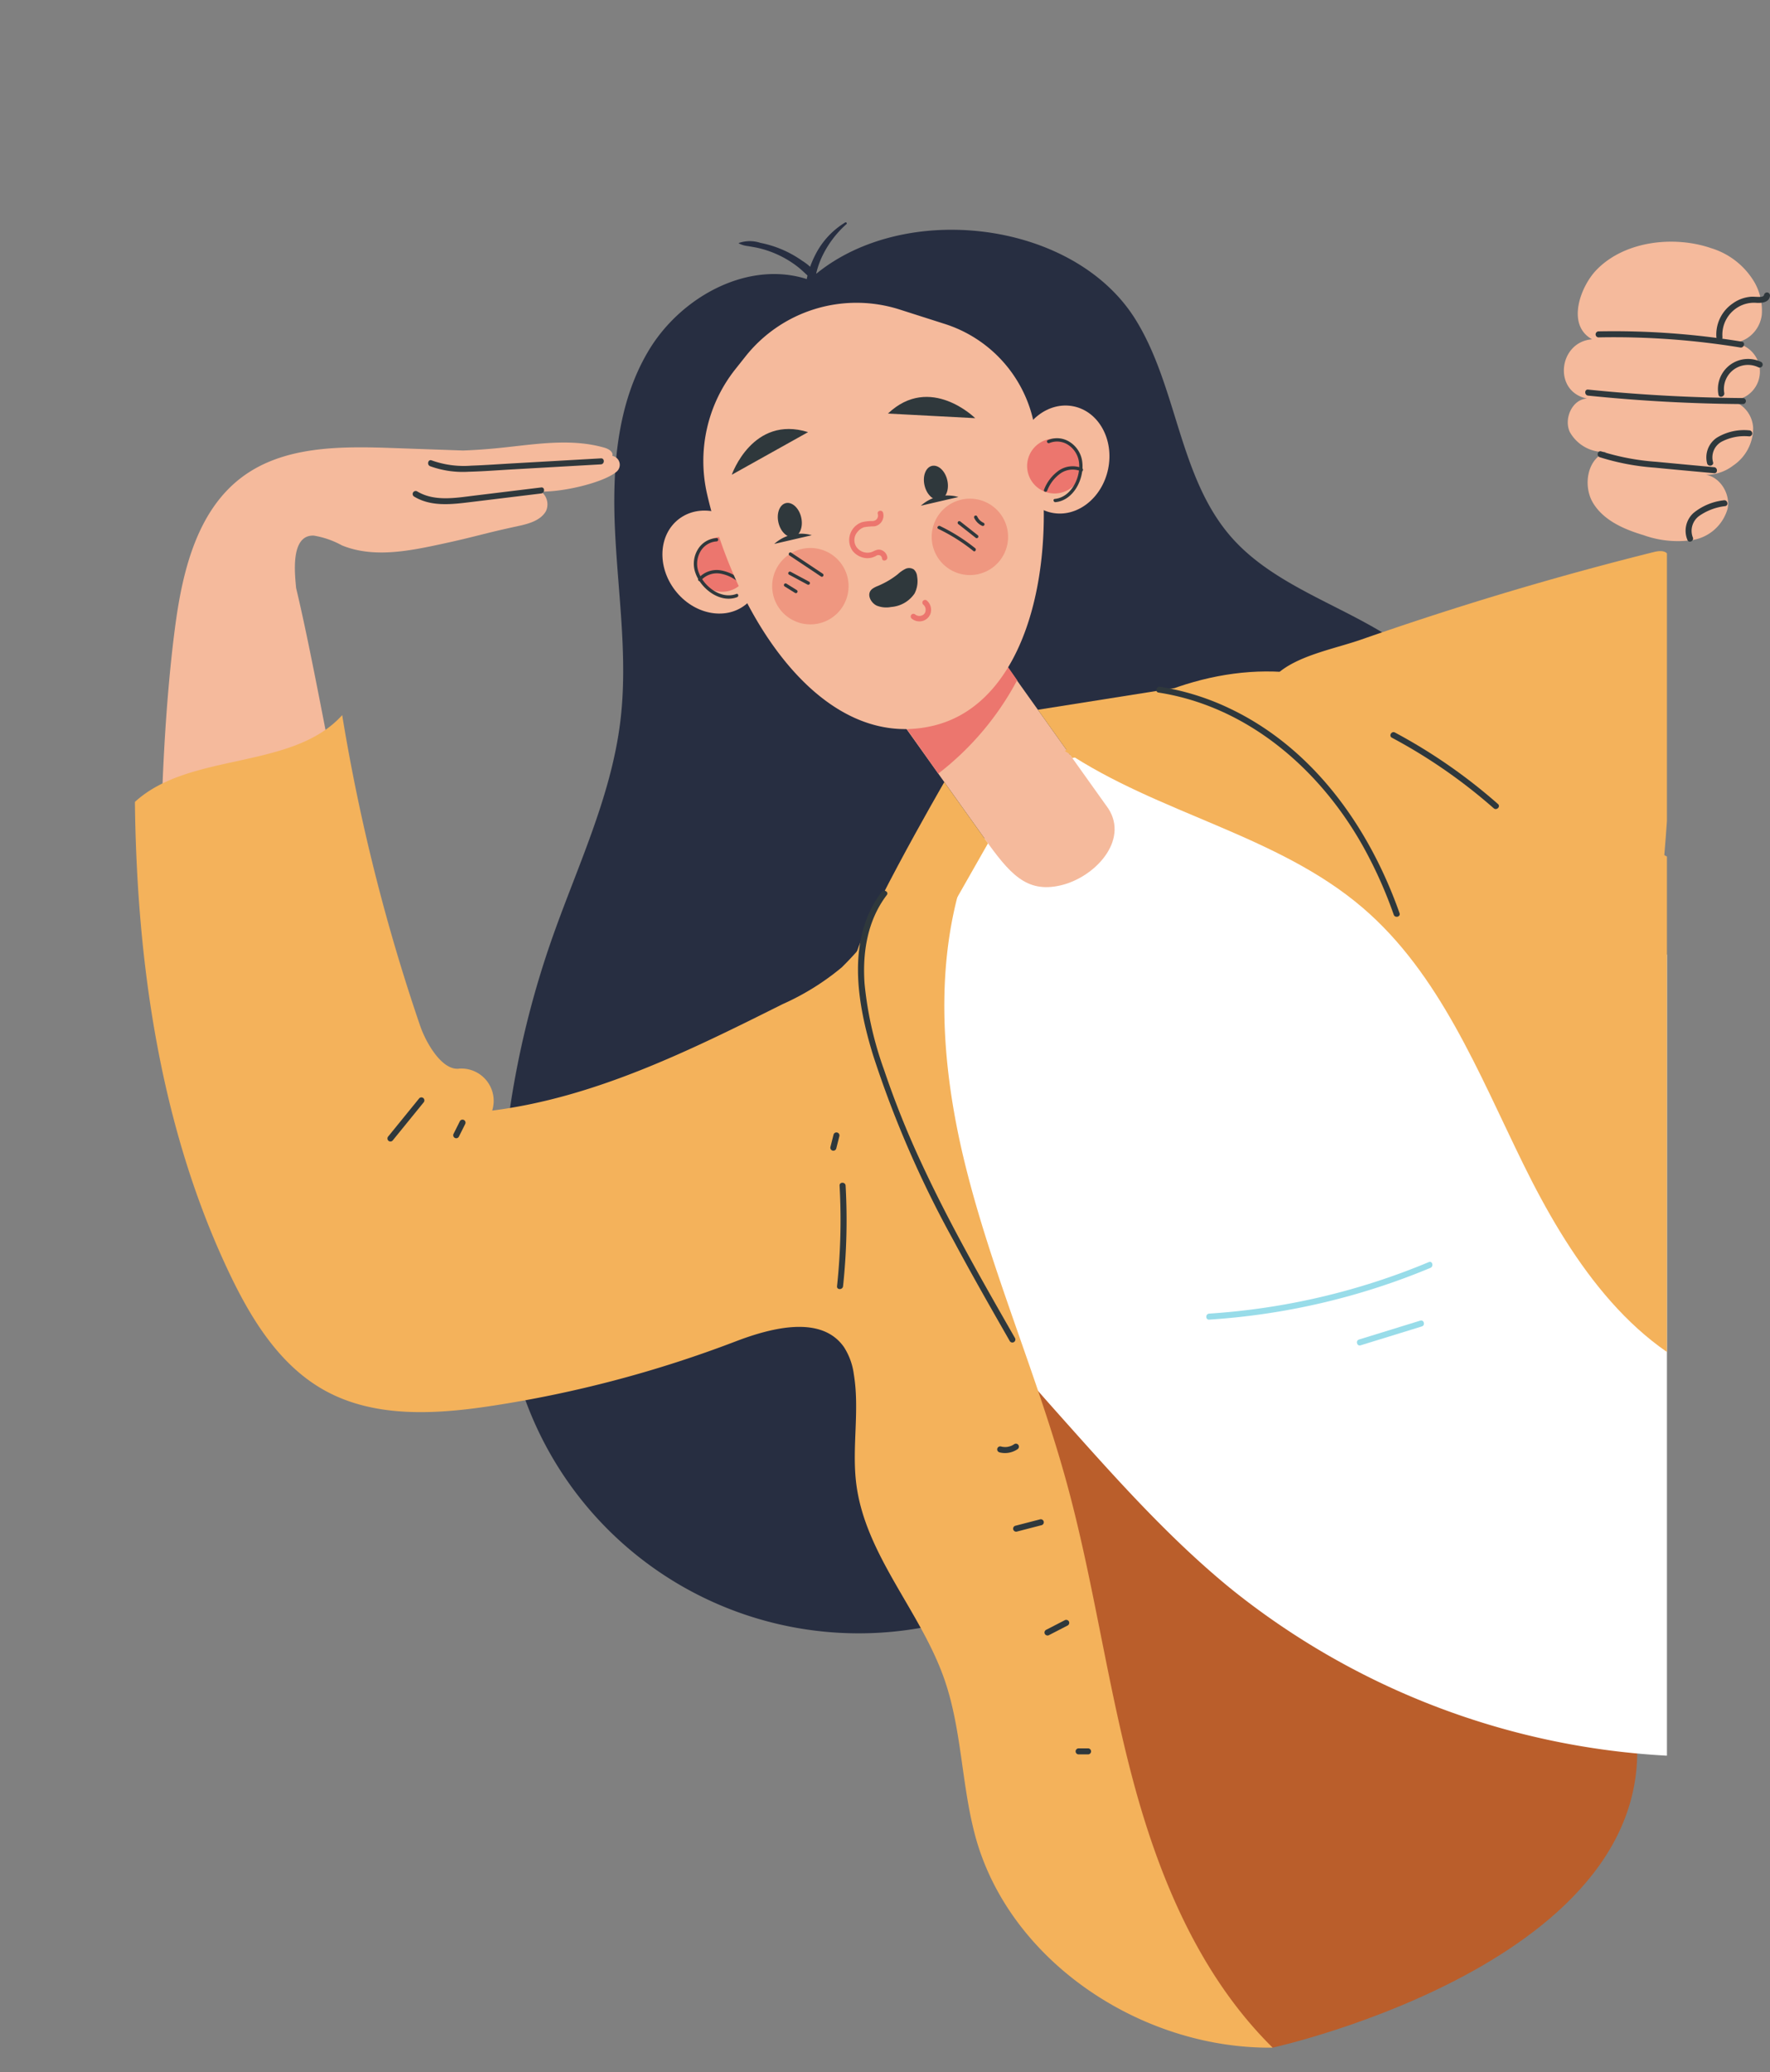 <svg xmlns="http://www.w3.org/2000/svg" xmlns:xlink="http://www.w3.org/1999/xlink" width="223.568" height="261.684" viewBox="0 0 223.568 261.684">
  <rect x="0" y="0" width="223.568" height="261.684" fill="#808080" stroke="none"/>
  <defs>
    <clipPath id="clip-path">
      <rect id="Rectángulo_414538" data-name="Rectángulo 414538" width="210.55" height="261.684" fill="#fff" stroke="#707070" stroke-width="1" opacity="0.62"/>
    </clipPath>
  </defs>
  <g id="Grupo_1181741" data-name="Grupo 1181741" transform="translate(0)">
    <g id="Enmascarar_grupo_1098810" data-name="Enmascarar grupo 1098810" transform="translate(0)" clip-path="url(#clip-path)">
      <g id="Grupo_1173368" data-name="Grupo 1173368" transform="translate(17.041 28.073)">
        <path id="Trazado_1039179" data-name="Trazado 1039179" d="M214.288,305.39a44.818,44.818,0,0,1-63.195-24.236c-2.947-8.1-3.5-16.9-3.059-25.511a116.756,116.756,0,0,1,6.3-32.327c3.2-9.217,7.592-18.165,8.77-27.851.96-7.895-.271-15.868-.661-23.811s.177-16.3,4.3-23.1,12.7-11.427,20.215-8.821c11.083-10.165,33.26-7.783,41.205,4.986,5.321,8.552,5.461,19.913,12.1,27.49,7.328,8.368,20.733,9.885,27,19.077,2.646,3.882,3.625,8.647,4.2,13.31C276.389,244.382,249.668,286.537,214.288,305.39Z" transform="translate(-101.789 -132.461)" fill="#272e41"/>
        <path id="Trazado_1039180" data-name="Trazado 1039180" d="M387.532,213.535c.609-.152,1.375-.252,1.754.248a1.63,1.63,0,0,1,.235.922,273.984,273.984,0,0,1-.919,40.088,306.423,306.423,0,0,1-44.576-15.413c-2.42-1.051-4.56-2.383-5.329-5.076a5.315,5.315,0,0,1,1.712-5.746c2.665-2.068,7.041-2.876,10.2-3.981q5.567-1.948,11.187-3.739Q374.543,216.775,387.532,213.535Z" transform="translate(-195.698 -171.888)" fill="#f4b25b"/>
        <path id="Trazado_1039181" data-name="Trazado 1039181" d="M304.956,473.806s52.311-11.481,45.43-42.972S300.5,358.3,300.5,358.3l-31.933,19.34S276.073,457.435,304.956,473.806Z" transform="translate(-161.251 -243.291)" fill="#ba5e2b"/>
        <path id="Trazado_1039182" data-name="Trazado 1039182" d="M163.288,247.738c-11.855,8.106-33.817,18.255-49.695,23.234-2.415.757-9.277,2.493-11.765,2.03-2.971-.552-4.7-3.6-5.967-6.34-7.4-15.951-11.247-44.823-15.325-61.925-.094-1.284-.871-6.747,2.245-6.6a11.118,11.118,0,0,1,3.544,1.232c3.92,1.606,8.363.737,12.5-.155,4.5-.968,5.231-1.31,9.728-2.278,1.358-.292,2.876-.7,3.553-1.911a2.031,2.031,0,0,0-.624-2.452c2.87.056,7.877-1.132,9.513-2.491a1.143,1.143,0,0,0-.513-2.013c0-.014.011-.026.013-.041.09-.51-.507-.848-1-.992-4.327-1.252-8.937-.4-13.419.045q-.458.046-.917.086-1.76.154-3.526.222l-8.812-.312c-6.6-.234-13.778-.3-19.08,3.645-5.614,4.176-7.5,11.658-8.439,18.592-2.044,15.139-2.994,43.112.407,58.005,2.675,11.712,13.123,31.585,24.352,35.857,9.812,3.733,25.083-.068,34.931-3.7,12.9-4.763,30.32-9.147,41.371-15.5,1.245.343,2.816-.639,3.587-1.675a8.533,8.533,0,0,0,1.313-3.607C172.663,271.149,165.7,255.017,163.288,247.738Z" transform="translate(-60.178 -158.568)" fill="#f5ba9c"/>
        <path id="Trazado_1039183" data-name="Trazado 1039183" d="M367.4,382.239A95.966,95.966,0,0,1,289.553,362.6c-7.638-6.247-14.243-13.642-20.814-21-6.125-6.862-12.336-13.852-16.25-22.176-8.91-18.945-3.691-43.216,11.432-57.694,9.262-8.867,23.41-14.19,35.469-9.836,5.893,2.128,10.585,6.59,15.227,10.8,11.41,10.343,24.409,20.187,39.672,22.237,3.514.472,7.234.563,10.283,2.374,3.949,2.346,5.818,7,7.185,11.381a129.242,129.242,0,0,1,4.724,21.386,139.214,139.214,0,0,1,.7,29.39C376.4,359.3,370.1,372.736,367.4,382.239Z" transform="translate(-151.182 -190.087)" fill="#fff"/>
        <g id="Grupo_1173342" data-name="Grupo 1173342" transform="translate(66.629 10.159)">
          <g id="Grupo_1173297" data-name="Grupo 1173297" transform="translate(0 26.248)">
            <g id="Grupo_1173291" data-name="Grupo 1173291" transform="translate(0)">
              <path id="Trazado_1039184" data-name="Trazado 1039184" d="M189.97,213.421c2.319,2.994,6.275,3.812,8.836,1.828s2.757-6.018.438-9.012-6.275-3.812-8.836-1.828S187.651,210.427,189.97,213.421Z" transform="translate(-188.352 -203.326)" fill="#f5ba9c"/>
            </g>
            <g id="Grupo_1173292" data-name="Grupo 1173292" transform="translate(4.209 3.412)">
              <path id="Trazado_1039185" data-name="Trazado 1039185" d="M197.6,215.948a3.467,3.467,0,1,0,.256-5.262A3.749,3.749,0,0,0,197.6,215.948Z" transform="translate(-196.651 -210.053)" fill="#ec766e"/>
            </g>
            <g id="Grupo_1173294" data-name="Grupo 1173294" transform="translate(3.969 3.474)">
              <g id="Grupo_1173293" data-name="Grupo 1173293">
                <path id="Trazado_1039186" data-name="Trazado 1039186" d="M199.045,210.595a2.546,2.546,0,0,0-2.085,1.363,3.083,3.083,0,0,0-.094,2.729c.714,1.694,2.8,3.248,4.681,2.541.252-.094.344.314.095.408-2.152.807-4.552-1.047-5.25-3.021a3.449,3.449,0,0,1,.293-3.014,2.941,2.941,0,0,1,2.377-1.425c.27-.008.252.411-.017.419Z" transform="translate(-196.177 -210.176)" fill="#2f383c"/>
              </g>
            </g>
            <g id="Grupo_1173296" data-name="Grupo 1173296" transform="translate(4.494 7.51)">
              <g id="Grupo_1173295" data-name="Grupo 1173295">
                <path id="Trazado_1039187" data-name="Trazado 1039187" d="M197.264,219.168a3.089,3.089,0,0,1,2.743-1.012,5.272,5.272,0,0,1,2.763,1.354c.2.176-.1.462-.3.288a4.784,4.784,0,0,0-2.475-1.223,2.7,2.7,0,0,0-2.439.9c-.171.208-.457-.1-.288-.3Z" transform="translate(-197.212 -218.132)" fill="#2f383c"/>
              </g>
            </g>
          </g>
          <g id="Grupo_1173299" data-name="Grupo 1173299" transform="translate(25.129 42.194)">
            <g id="Grupo_1173298" data-name="Grupo 1173298">
              <path id="Trazado_1039188" data-name="Trazado 1039188" d="M263.058,266.148h0c4.344-1.009,8.634-5.658,6.038-9.693l-15.469-21.692L237.9,238.418l15.469,21.692C256.608,264.658,258.714,267.158,263.058,266.148Z" transform="translate(-237.896 -234.763)" fill="#f5ba9c"/>
            </g>
          </g>
          <g id="Grupo_1173301" data-name="Grupo 1173301" transform="translate(30.871 44.642)">
            <g id="Grupo_1173300" data-name="Grupo 1173300">
              <path id="Trazado_1039189" data-name="Trazado 1039189" d="M261.046,239.59s-1.836,8.187-11.829,9.194l3.969,5.631a36.554,36.554,0,0,0,9.968-11.8Z" transform="translate(-249.217 -239.59)" fill="#ec766e"/>
            </g>
          </g>
          <g id="Grupo_1173303" data-name="Grupo 1173303" transform="translate(5.168 0)">
            <g id="Grupo_1173302" data-name="Grupo 1173302">
              <path id="Trazado_1039190" data-name="Trazado 1039190" d="M229.067,154.26a16.631,16.631,0,0,1,11.121,12.051h0c3.593,15.462.289,35.681-12.69,38.7-13.986,3.25-24.86-13.674-28.452-29.136l-.026-.115a18.655,18.655,0,0,1,3.565-15.792l1.284-1.617a17.9,17.9,0,0,1,19.479-5.918Z" transform="translate(-198.542 -151.574)" fill="#f5ba9c"/>
            </g>
          </g>
          <g id="Grupo_1173306" data-name="Grupo 1173306" transform="translate(23.569 26.271)">
            <g id="Grupo_1173305" data-name="Grupo 1173305" transform="translate(0)">
              <g id="Grupo_1173304" data-name="Grupo 1173304">
                <path id="Trazado_1039191" data-name="Trazado 1039191" d="M239.121,203.621a1.37,1.37,0,0,1-1.09,1.713,8.145,8.145,0,0,0-1.318.115,1.826,1.826,0,0,0-.834.6,1.572,1.572,0,0,0-.11,1.91,1.718,1.718,0,0,0,1.836.645c.436-.145.756-.429,1.244-.29a1.131,1.131,0,0,1,.807.926c.051.434-.617.594-.669.156a.466.466,0,0,0-.247-.39.527.527,0,0,0-.513.066,2.324,2.324,0,0,1-1.07.286,2.458,2.458,0,0,1-1.891-.933,2.385,2.385,0,0,1,1.184-3.612,5.476,5.476,0,0,1,1.373-.147.688.688,0,0,0,.629-.894c-.122-.425.548-.58.669-.155Z" transform="translate(-234.819 -203.369)" fill="#ec766e"/>
              </g>
            </g>
          </g>
          <g id="Grupo_1173309" data-name="Grupo 1173309" transform="translate(31.361 37.522)">
            <g id="Grupo_1173308" data-name="Grupo 1173308" transform="translate(0)">
              <g id="Grupo_1173307" data-name="Grupo 1173307">
                <path id="Trazado_1039192" data-name="Trazado 1039192" d="M252.179,225.609a1.519,1.519,0,0,1,.521.785,1.566,1.566,0,0,1-.021.9,1.466,1.466,0,0,1-1.433.974,1.5,1.5,0,0,1-.97-.377.345.345,0,0,1,.014-.485.353.353,0,0,1,.486.014c.046.04-.054-.036.016.011.02.013.039.027.06.039l.073.041c.009,0,.045.018,0,0s.006,0,.015.005a1.512,1.512,0,0,0,.148.046l.035.008c.044.014-.064-.006-.017,0,.028,0,.055.007.083.01.052,0,.1,0,.156,0,.081,0-.046.01.016,0,.027,0,.055-.008.083-.014a1.522,1.522,0,0,0,.15-.04c.06-.018-.066.031.014-.006l.075-.036c.024-.013.049-.027.072-.042s.065-.054.032-.021.025-.022.038-.033.041-.038.06-.058.021-.024.032-.036c.028-.028-.019.022-.018.021s.034-.047.042-.059.029-.047.043-.072l.017-.031c.023-.044,0,.009-.007.015.025-.017.042-.116.05-.146a.253.253,0,0,0,.019-.081s-.008.068-.006.029c0-.016,0-.032.006-.048a1.216,1.216,0,0,0,.006-.155c0-.02-.014-.1,0-.05s-.006-.033-.009-.049a1.448,1.448,0,0,0-.048-.185c-.005-.016-.023-.035,0,0s0,0-.007-.012c-.014-.028-.027-.057-.043-.085s-.029-.047-.043-.072-.006-.037.012.014a.17.17,0,0,0-.029-.038c-.018-.021-.036-.042-.055-.062s-.1-.092-.029-.033a.377.377,0,0,1-.153-.214.344.344,0,0,1,.516-.37Z" transform="translate(-250.183 -225.553)" fill="#ec766e"/>
              </g>
            </g>
          </g>
          <g id="Grupo_1173310" data-name="Grupo 1173310" transform="translate(33.024 20.576)">
            <path id="Trazado_1039193" data-name="Trazado 1039193" d="M253.545,194.63c.273,1.176,1.138,1.98,1.931,1.8s1.215-1.287.942-2.463-1.138-1.98-1.931-1.8S253.272,193.454,253.545,194.63Z" transform="translate(-253.462 -192.141)" fill="#2f383c"/>
          </g>
          <g id="Grupo_1173311" data-name="Grupo 1173311" transform="translate(14.572 25.278)">
            <path id="Trazado_1039194" data-name="Trazado 1039194" d="M217.166,203.9c.273,1.176,1.138,1.98,1.931,1.8s1.215-1.287.942-2.463-1.138-1.98-1.931-1.8S216.893,202.725,217.166,203.9Z" transform="translate(-217.083 -201.412)" fill="#2f383c"/>
          </g>
          <g id="Grupo_1173312" data-name="Grupo 1173312" transform="translate(28.484 11.892)">
            <path id="Trazado_1039195" data-name="Trazado 1039195" d="M255.534,177.705s-5.691-5.635-11.023-.581Z" transform="translate(-244.511 -175.02)" fill="#2f383c"/>
          </g>
          <g id="Grupo_1173313" data-name="Grupo 1173313" transform="translate(8.762 15.944)">
            <path id="Trazado_1039196" data-name="Trazado 1039196" d="M205.627,188.786s2.623-7.567,9.637-5.381Z" transform="translate(-205.627 -183.009)" fill="#2f383c"/>
          </g>
          <g id="Grupo_1173322" data-name="Grupo 1173322" transform="translate(13.863 30.969)">
            <g id="Grupo_1173315" data-name="Grupo 1173315" transform="translate(0)">
              <g id="Grupo_1173314" data-name="Grupo 1173314">
                <path id="Trazado_1039197" data-name="Trazado 1039197" d="M215.811,218.55a4.824,4.824,0,1,0,3.607-5.79A4.824,4.824,0,0,0,215.811,218.55Z" transform="translate(-215.685 -212.633)" fill="#ef9780"/>
              </g>
            </g>
            <g id="Grupo_1173317" data-name="Grupo 1173317" transform="translate(2.088 0.555)">
              <g id="Grupo_1173316" data-name="Grupo 1173316">
                <path id="Trazado_1039198" data-name="Trazado 1039198" d="M223.885,216.78l-3.989-2.66c-.224-.15,0-.506.222-.356l3.989,2.66c.224.149,0,.505-.222.356Z" transform="translate(-219.802 -213.728)" fill="#2f383c"/>
              </g>
            </g>
            <g id="Grupo_1173319" data-name="Grupo 1173319" transform="translate(2.032 2.988)">
              <g id="Grupo_1173318" data-name="Grupo 1173318">
                <path id="Trazado_1039199" data-name="Trazado 1039199" d="M222.109,220.151l-2.32-1.243a.211.211,0,0,1-.067-.289.213.213,0,0,1,.289-.067l2.32,1.244a.211.211,0,0,1,.067.289.214.214,0,0,1-.289.066Z" transform="translate(-219.692 -218.523)" fill="#2f383c"/>
              </g>
            </g>
            <g id="Grupo_1173321" data-name="Grupo 1173321" transform="translate(1.471 4.47)">
              <g id="Grupo_1173320" data-name="Grupo 1173320">
                <path id="Trazado_1039200" data-name="Trazado 1039200" d="M220,222.651l-1.312-.817a.21.21,0,0,1,.222-.356l1.312.817a.209.209,0,0,1-.222.356Z" transform="translate(-218.586 -221.447)" fill="#2f383c"/>
              </g>
            </g>
          </g>
          <g id="Grupo_1173332" data-name="Grupo 1173332" transform="translate(34.012 24.741)">
            <g id="Grupo_1173324" data-name="Grupo 1173324">
              <g id="Grupo_1173323" data-name="Grupo 1173323">
                <path id="Trazado_1039201" data-name="Trazado 1039201" d="M255.536,206.27a4.824,4.824,0,1,0,3.607-5.79A4.824,4.824,0,0,0,255.536,206.27Z" transform="translate(-255.41 -200.353)" fill="#ef9780"/>
              </g>
            </g>
            <g id="Grupo_1173331" data-name="Grupo 1173331" transform="translate(0.724 2.133)">
              <g id="Grupo_1173326" data-name="Grupo 1173326" transform="translate(0 1.299)">
                <g id="Grupo_1173325" data-name="Grupo 1173325">
                  <path id="Trazado_1039202" data-name="Trazado 1039202" d="M261.384,210.3a22.873,22.873,0,0,0-4.441-2.8c-.243-.117-.019-.472.222-.356a22.854,22.854,0,0,1,4.441,2.8c.207.167-.012.524-.222.356Z" transform="translate(-256.838 -207.119)" fill="#2f383c"/>
                </g>
              </g>
              <g id="Grupo_1173328" data-name="Grupo 1173328" transform="translate(2.556 0.704)">
                <g id="Grupo_1173327" data-name="Grupo 1173327">
                  <path id="Trazado_1039203" data-name="Trazado 1039203" d="M264.175,208.067l-2.2-1.733a.216.216,0,0,1-.067-.289.211.211,0,0,1,.289-.067l2.2,1.733a.216.216,0,0,1,.067.289.211.211,0,0,1-.289.067Z" transform="translate(-261.878 -205.945)" fill="#2f383c"/>
                </g>
              </g>
              <g id="Grupo_1173330" data-name="Grupo 1173330" transform="translate(4.63)">
                <g id="Grupo_1173329" data-name="Grupo 1173329">
                  <path id="Trazado_1039204" data-name="Trazado 1039204" d="M266.964,205.847a2.038,2.038,0,0,1-.976-.982.209.209,0,0,1,.368-.2,1.8,1.8,0,0,0,.157.276c.006.008.03.041,0,.005l.021.027.048.06c.035.042.072.082.11.12s.075.071.114.1c.016.014.013.01,0,0l.034.026.062.046a1.878,1.878,0,0,0,.283.162.21.21,0,0,1,.067.289.218.218,0,0,1-.289.066Z" transform="translate(-265.966 -204.558)" fill="#2f383c"/>
                </g>
              </g>
            </g>
          </g>
          <g id="Grupo_1173333" data-name="Grupo 1173333" transform="translate(32.644 24.295)">
            <path id="Trazado_1039205" data-name="Trazado 1039205" d="M252.712,200.813a5.027,5.027,0,0,1,4.745-1.1Z" transform="translate(-252.712 -199.475)" fill="#2f383c"/>
          </g>
          <g id="Grupo_1173334" data-name="Grupo 1173334" transform="translate(14.124 29.12)">
            <path id="Trazado_1039206" data-name="Trazado 1039206" d="M216.2,210.326a5.027,5.027,0,0,1,4.745-1.1Z" transform="translate(-216.199 -208.988)" fill="#2f383c"/>
          </g>
          <path id="Trazado_1039207" data-name="Trazado 1039207" d="M241.5,219.648a10.181,10.181,0,0,0,1.975-1.237,4.206,4.206,0,0,1,.939-.658,1.086,1.086,0,0,1,1.093.071,1.352,1.352,0,0,1,.406.889,3.384,3.384,0,0,1-.33,2.147,3.915,3.915,0,0,1-2.937,1.691,3.246,3.246,0,0,1-1.832-.167c-.767-.359-1.373-1.5-.549-2.129a3.109,3.109,0,0,1,.693-.359C241.143,219.817,241.324,219.735,241.5,219.648Z" transform="translate(-213.741 -184.132)" fill="#2f383c"/>
          <g id="Grupo_1173341" data-name="Grupo 1173341" transform="translate(44.644 12.983)">
            <g id="Grupo_1173335" data-name="Grupo 1173335">
              <path id="Trazado_1039208" data-name="Trazado 1039208" d="M288.028,185.172c-.761,3.709-3.951,6.188-7.124,5.537s-5.128-4.186-4.367-7.9,3.951-6.188,7.124-5.537S288.789,181.463,288.028,185.172Z" transform="translate(-276.372 -177.172)" fill="#f5ba9c"/>
            </g>
            <g id="Grupo_1173336" data-name="Grupo 1173336" transform="translate(1.329 4.18)">
              <path id="Trazado_1039209" data-name="Trazado 1039209" d="M285.8,190.086a3.467,3.467,0,1,1-2.55-4.61A3.748,3.748,0,0,1,285.8,190.086Z" transform="translate(-278.992 -185.414)" fill="#ec766e"/>
            </g>
            <g id="Grupo_1173338" data-name="Grupo 1173338" transform="translate(3.925 4.123)">
              <g id="Grupo_1173337" data-name="Grupo 1173337">
                <path id="Trazado_1039210" data-name="Trazado 1039210" d="M284.223,185.545a2.941,2.941,0,0,1,2.762.231,3.45,3.45,0,0,1,1.592,2.577c.244,2.079-1.093,4.8-3.38,5.026-.265.026-.363-.382-.095-.408,2-.2,3.185-2.51,3.081-4.345a3.091,3.091,0,0,0-1.245-2.379,2.557,2.557,0,0,0-2.515-.334c-.245.111-.446-.257-.2-.368Z" transform="translate(-284.111 -185.301)" fill="#2f383c"/>
              </g>
            </g>
            <g id="Grupo_1173340" data-name="Grupo 1173340" transform="translate(3.536 7.662)">
              <g id="Grupo_1173339" data-name="Grupo 1173339">
                <path id="Trazado_1039211" data-name="Trazado 1039211" d="M288.029,192.917a2.7,2.7,0,0,0-2.585.269,4.779,4.779,0,0,0-1.682,2.189c-.105.245-.506.124-.4-.124a5.271,5.271,0,0,1,1.883-2.434,3.089,3.089,0,0,1,2.909-.3c.241.111.121.512-.124.4Z" transform="translate(-283.344 -192.279)" fill="#2f383c"/>
              </g>
            </g>
          </g>
        </g>
        <path id="Trazado_1039212" data-name="Trazado 1039212" d="M200.692,422.52c-9.134-9.01-14.308-21.309-17.621-33.7s-4.989-25.185-8.372-37.561c-3.729-13.639-9.506-26.672-12.877-40.4s-4.16-28.764,1.884-41.547c-4.838,3.829-9.805,7.788-13.713,12.562a39.13,39.13,0,0,1-3.735,4.232,31.919,31.919,0,0,1-7.46,4.635c-11.706,5.855-23.7,11.8-36.684,13.441a4.079,4.079,0,0,0-4.138-5.3c-2.194.318-4.242-3.3-4.959-5.4a241.912,241.912,0,0,1-9.85-39.243c-6.269,6.979-19.273,4.615-26.18,10.963.228,19.838,3.033,40.087,11.282,58.13,2.91,6.366,6.61,12.851,12.744,16.223,6.313,3.472,14.008,3,21.131,1.906a149.1,149.1,0,0,0,30.715-8.127c4.624-1.77,10.86-3.336,13.692.724a8.324,8.324,0,0,1,1.242,3.433c.757,4.555-.269,9.246.308,13.827,1.132,8.974,8.1,16.061,11.1,24.6,2.212,6.309,2.172,13.186,3.87,19.652C167.274,411.579,184.13,422.717,200.692,422.52Z" transform="translate(-56.987 -192.005)" fill="#f4b25b"/>
        <path id="Trazado_1039213" data-name="Trazado 1039213" d="M371.985,333.065c-12.138-4.165-19.842-15.958-25.5-27.479S335.95,281.569,326.2,273.22c-10.8-9.247-25.815-11.867-37.614-19.794,8.4-6.972,19.658-11.453,30.427-9.652,15.651,2.617,27.935,14.473,42.245,21.329,2.418,1.159,4.966,2.22,6.858,4.12,3.115,3.127,3.836,7.851,4.321,12.238C374.349,298.738,372.434,315.689,371.985,333.065Z" transform="translate(-171.12 -186.654)" fill="#f4b25b"/>
        <path id="Trazado_1039214" data-name="Trazado 1039214" d="M253.025,278.662l-5.52-7.735s-11.877,20.524-11.347,23.038,4.919,5.689,4.919,5.689Z" transform="translate(-145.273 -200.232)" fill="#f4b25b"/>
        <path id="Trazado_1039215" data-name="Trazado 1039215" d="M281.857,250.262l4.351,6.107,12.9-3.671v-5.168Z" transform="translate(-167.802 -188.703)" fill="#f4b25b"/>
        <g id="Grupo_1173343" data-name="Grupo 1173343" transform="translate(35.075 33.483)">
          <path id="Trazado_1039216" data-name="Trazado 1039216" d="M142.38,197.564l-8.367,1.02c-2.4.293-5.117.8-7.307-.531a.381.381,0,0,0-.384.657c2.18,1.327,4.789.988,7.2.694l8.859-1.08c.48-.058.486-.82,0-.761Z" transform="translate(-126.141 -197.561)" fill="#2f383c"/>
        </g>
        <g id="Grupo_1173344" data-name="Grupo 1173344" transform="translate(37.031 29.812)">
          <path id="Trazado_1039217" data-name="Trazado 1039217" d="M151.823,190.323l-11.013.627c-1.787.1-3.575.233-5.364.295a12.055,12.055,0,0,1-4.992-.665c-.454-.183-.651.553-.2.733a12.092,12.092,0,0,0,4.852.7c1.819-.044,3.639-.187,5.455-.291l11.264-.642c.486-.027.49-.788,0-.76Z" transform="translate(-129.997 -190.323)" fill="#2f383c"/>
        </g>
        <g id="Grupo_1173345" data-name="Grupo 1173345" transform="translate(31.899 110.511)">
          <path id="Trazado_1039218" data-name="Trazado 1039218" d="M120.524,354.888l3.911-4.811a.392.392,0,0,0,0-.538.383.383,0,0,0-.538,0l-3.911,4.811a.392.392,0,0,0,0,.538.383.383,0,0,0,.538,0Z" transform="translate(-119.879 -349.428)" fill="#2f383c"/>
        </g>
        <g id="Grupo_1173346" data-name="Grupo 1173346" transform="translate(40.21 113.326)">
          <path id="Trazado_1039219" data-name="Trazado 1039219" d="M136.969,357.133l.794-1.588a.38.38,0,0,0-.657-.384l-.794,1.588a.38.38,0,0,0,.657.384Z" transform="translate(-136.266 -354.977)" fill="#2f383c"/>
        </g>
        <g id="Grupo_1173347" data-name="Grupo 1173347" transform="translate(91.33 84.416)">
          <path id="Trazado_1039220" data-name="Trazado 1039220" d="M240.04,298.14c-4.491,5.894-3.107,14.016-1.089,20.579A132.882,132.882,0,0,0,249.095,342.1c2.3,4.3,4.717,8.531,7.138,12.761a.381.381,0,0,0,.657-.384c-4.143-7.234-8.29-14.484-11.8-22.054a113.786,113.786,0,0,1-4.733-11.8,44.633,44.633,0,0,1-2.47-10.886c-.282-3.956.352-8,2.806-11.218.3-.389-.364-.768-.657-.383Z" transform="translate(-237.053 -297.98)" fill="#2f383c"/>
        </g>
        <g id="Grupo_1173348" data-name="Grupo 1173348" transform="translate(129.02 58.65)">
          <path id="Trazado_1039221" data-name="Trazado 1039221" d="M311.637,247.917c11.24,1.749,20.329,9.649,25.785,19.339a55.2,55.2,0,0,1,3.921,8.715c.162.458.9.261.733-.2-3.792-10.741-10.784-20.694-21.257-25.753a31.969,31.969,0,0,0-8.981-2.832c-.478-.075-.685.658-.2.733Z" transform="translate(-311.362 -247.178)" fill="#2f383c"/>
        </g>
        <g id="Grupo_1173349" data-name="Grupo 1173349" transform="translate(108.906 154.238)">
          <path id="Trazado_1039222" data-name="Trazado 1039222" d="M271.982,436.736a2.82,2.82,0,0,0,2.287-.385.38.38,0,0,0-.384-.657,2.477,2.477,0,0,1-.222.137c-.038.021-.077.04-.116.059s-.091.039-.028.014a2.527,2.527,0,0,1-.485.14c-.019,0-.136.019-.044.008-.043.005-.087.009-.13.012-.081.006-.163.007-.244,0l-.114-.007c-.018,0-.155-.021-.061-.006-.086-.014-.171-.031-.255-.054a.38.38,0,0,0-.2.733Z" transform="translate(-271.706 -435.639)" fill="#2f383c"/>
        </g>
        <g id="Grupo_1173350" data-name="Grupo 1173350" transform="translate(110.906 163.781)">
          <path id="Trazado_1039223" data-name="Trazado 1039223" d="M276.121,456.022l3.169-.821a.381.381,0,0,0-.2-.733l-3.168.821a.381.381,0,0,0,.2.733Z" transform="translate(-275.648 -454.454)" fill="#2f383c"/>
        </g>
        <g id="Grupo_1173351" data-name="Grupo 1173351" transform="translate(114.888 176.492)">
          <path id="Trazado_1039224" data-name="Trazado 1039224" d="M284.071,481.442l2.366-1.221a.383.383,0,0,0,.136-.52.389.389,0,0,0-.52-.136l-2.366,1.221a.383.383,0,0,0-.136.52.389.389,0,0,0,.52.136Z" transform="translate(-283.499 -479.516)" fill="#2f383c"/>
        </g>
        <g id="Grupo_1173352" data-name="Grupo 1173352" transform="translate(118.819 192.721)">
          <path id="Trazado_1039225" data-name="Trazado 1039225" d="M291.63,512.272h1.191a.38.38,0,1,0,0-.761H291.63a.38.38,0,1,0,0,.761Z" transform="translate(-291.249 -511.511)" fill="#2f383c"/>
        </g>
        <g id="Grupo_1173353" data-name="Grupo 1173353" transform="translate(88.682 121.287)">
          <path id="Trazado_1039226" data-name="Trazado 1039226" d="M232.594,383.744a78.486,78.486,0,0,0,.323-12.7c-.027-.487-.788-.49-.761,0a78.541,78.541,0,0,1-.323,12.7c-.052.486.709.482.761,0Z" transform="translate(-231.831 -370.674)" fill="#2f383c"/>
        </g>
        <g id="Grupo_1173354" data-name="Grupo 1173354" transform="translate(87.837 114.918)">
          <path id="Trazado_1039227" data-name="Trazado 1039227" d="M230.912,360.182l.4-1.588a.381.381,0,0,0-.734-.2l-.4,1.588a.381.381,0,0,0,.734.2Z" transform="translate(-230.167 -358.115)" fill="#2f383c"/>
        </g>
        <g id="Grupo_1173355" data-name="Grupo 1173355" transform="translate(158.581 64.384)">
          <path id="Trazado_1039228" data-name="Trazado 1039228" d="M369.832,259.19A67.814,67.814,0,0,1,382.69,268.1c.366.323.906-.214.538-.538a68.646,68.646,0,0,0-13.013-9.028c-.432-.231-.817.426-.384.657Z" transform="translate(-369.642 -258.484)" fill="#2f383c"/>
        </g>
        <g id="Grupo_1173364" data-name="Grupo 1173364" transform="translate(135.324 131.279)">
          <path id="Trazado_1039237" data-name="Trazado 1039237" d="M324.156,397.672a87.079,87.079,0,0,0,27.944-6.535c.445-.186.25-.923-.2-.733a86.453,86.453,0,0,1-27.742,6.508c-.486.031-.489.792,0,.76Z" transform="translate(-323.79 -390.373)" fill="#98dce9"/>
        </g>
        <g id="Grupo_1173365" data-name="Grupo 1173365" transform="translate(154.346 138.684)">
          <path id="Trazado_1039238" data-name="Trazado 1039238" d="M361.762,408.111l7.739-2.386c.467-.144.267-.878-.2-.733l-7.739,2.386c-.467.144-.267.879.2.733Z" transform="translate(-361.294 -404.973)" fill="#98dce9"/>
        </g>
        <g id="Grupo_1173366" data-name="Grupo 1173366" transform="translate(76.285 2.367)">
          <path id="Trazado_1039239" data-name="Trazado 1039239" d="M207.413,136.528a3.356,3.356,0,0,0,1.163.327c.45.086.9.149,1.347.256a12.884,12.884,0,0,1,4.914,2.364c.735.576,1.346,1.283,2.119,1.81.327.223.656-.2.5-.5a6.037,6.037,0,0,0-2.027-2.053,13.758,13.758,0,0,0-5.324-2.292,4.262,4.262,0,0,0-2.7.01.048.048,0,0,0,0,.082Z" transform="translate(-207.39 -136.212)" fill="#272e41"/>
        </g>
        <g id="Grupo_1173367" data-name="Grupo 1173367" transform="translate(84.692)">
          <path id="Trazado_1039240" data-name="Trazado 1039240" d="M228.993,131.563a10.113,10.113,0,0,0-3.766,4.066,11.92,11.92,0,0,0-.995,2.632,9.674,9.674,0,0,0-.238,1.4,2.447,2.447,0,0,0,.158,1.4.385.385,0,0,0,.657,0,3.128,3.128,0,0,0,.229-1.186c.056-.448.095-.895.178-1.34a10.972,10.972,0,0,1,.791-2.529,12.854,12.854,0,0,1,3.145-4.234c.112-.1-.032-.282-.158-.205Z" transform="translate(-223.966 -131.545)" fill="#272e41"/>
        </g>
      </g>
    </g>
    <g id="Grupo_1173522" data-name="Grupo 1173522" transform="translate(197.532 30.52)">
      <path id="Trazado_1039357" data-name="Trazado 1039357" d="M408.137,152.227c-1.856.088-2.952,2.5-2.192,4.2a4.935,4.935,0,0,0,4.613,2.543c-2.418.845-2.982,4.315-1.634,6.493s3.893,3.282,6.348,4.016a12.8,12.8,0,0,0,6.186.617,5.535,5.535,0,0,0,4.428-3.948c.424-2.051-1.215-4.439-3.305-4.317a5.626,5.626,0,0,0,4-1.134,5.7,5.7,0,0,0,2.533-4.788,3.778,3.778,0,0,0-3.645-3.57,3.622,3.622,0,1,0,.371-7.1,4.084,4.084,0,0,0,4.368-3.6,7.271,7.271,0,0,0-.873-4.005,9.6,9.6,0,0,0-5.53-4.4c-4.671-1.605-10.926-.928-14.485,2.754-2.006,2.075-3.847,6.952-.543,8.757C404.514,145.061,403.788,151.365,408.137,152.227Z" transform="translate(-405.208 -132.416)" fill="#f5ba9c"/>
      <g id="Grupo_1173515" data-name="Grupo 1173515" transform="translate(4.003 11.304)">
        <path id="Trazado_1039358" data-name="Trazado 1039358" d="M431.583,156.027a99.818,99.818,0,0,0-18.116-1.3.381.381,0,0,0,0,.761,98.686,98.686,0,0,1,17.914,1.277c.479.079.685-.654.2-.733Z" transform="translate(-413.099 -154.704)" fill="#2f383c"/>
      </g>
      <g id="Grupo_1173516" data-name="Grupo 1173516" transform="translate(2.698 18.679)">
        <path id="Trazado_1039359" data-name="Trazado 1039359" d="M430.459,170.313q-9.8-.072-19.568-1.068c-.486-.05-.483.712,0,.761q9.754,1,19.568,1.068a.381.381,0,0,0,0-.761Z" transform="translate(-410.527 -169.243)" fill="#2f383c"/>
      </g>
      <g id="Grupo_1173517" data-name="Grupo 1173517" transform="translate(4.271 26.464)">
        <path id="Trazado_1039360" data-name="Trazado 1039360" d="M428.326,186.61c-2.416-.227-4.833-.447-7.248-.681a30.046,30.046,0,0,1-6.987-1.314c-.464-.16-.663.574-.2.734a30.179,30.179,0,0,0,6.953,1.318c2.493.246,4.989.47,7.484.7.487.046.484-.715,0-.761Z" transform="translate(-413.628 -184.592)" fill="#2f383c"/>
      </g>
      <g id="Grupo_1173518" data-name="Grupo 1173518" transform="translate(15.352 32.653)">
        <path id="Trazado_1039361" data-name="Trazado 1039361" d="M436.395,201.451a2.325,2.325,0,0,1,.782-2.647,7.135,7.135,0,0,1,3.33-1.266c.479-.1.276-.833-.2-.733A7.33,7.33,0,0,0,436.5,198.4a3.025,3.025,0,0,0-.759,3.437c.219.438.875.053.657-.384Z" transform="translate(-435.474 -196.795)" fill="#2f383c"/>
      </g>
      <g id="Grupo_1173519" data-name="Grupo 1173519" transform="translate(17.97 23.825)">
        <path id="Trazado_1039362" data-name="Trazado 1039362" d="M441.5,183.385a2.269,2.269,0,0,1,1.035-2.532,6.237,6.237,0,0,1,3.562-.7.381.381,0,0,0,0-.761,6.623,6.623,0,0,0-4.12.931,3,3,0,0,0-1.211,3.267c.163.458.9.261.734-.2Z" transform="translate(-440.636 -179.388)" fill="#2f383c"/>
      </g>
      <g id="Grupo_1173520" data-name="Grupo 1173520" transform="translate(19.47 14.826)">
        <path id="Trazado_1039363" data-name="Trazado 1039363" d="M444.382,165.932a3.038,3.038,0,0,1,4.282-3.259.391.391,0,0,0,.52-.136.383.383,0,0,0-.136-.52,3.8,3.8,0,0,0-5.4,4.118c.081.482.815.277.733-.2Z" transform="translate(-443.594 -161.648)" fill="#2f383c"/>
      </g>
      <g id="Grupo_1173521" data-name="Grupo 1173521" transform="translate(19.245 6.416)">
        <path id="Trazado_1039364" data-name="Trazado 1039364" d="M443.935,150.721a4.057,4.057,0,0,1,2.139-3.9,3.928,3.928,0,0,1,2.2-.442c.622.031,1.547-.063,1.657-.836a.394.394,0,0,0-.266-.468.383.383,0,0,0-.468.266c-.042.294-.429.28-.667.284-.371,0-.734-.048-1.106-.01a4.563,4.563,0,0,0-2.236.87,4.749,4.749,0,0,0-2.019,4.234c.053.481.815.486.761,0Z" transform="translate(-443.15 -145.066)" fill="#2f383c"/>
      </g>
    </g>
  </g>
</svg>
